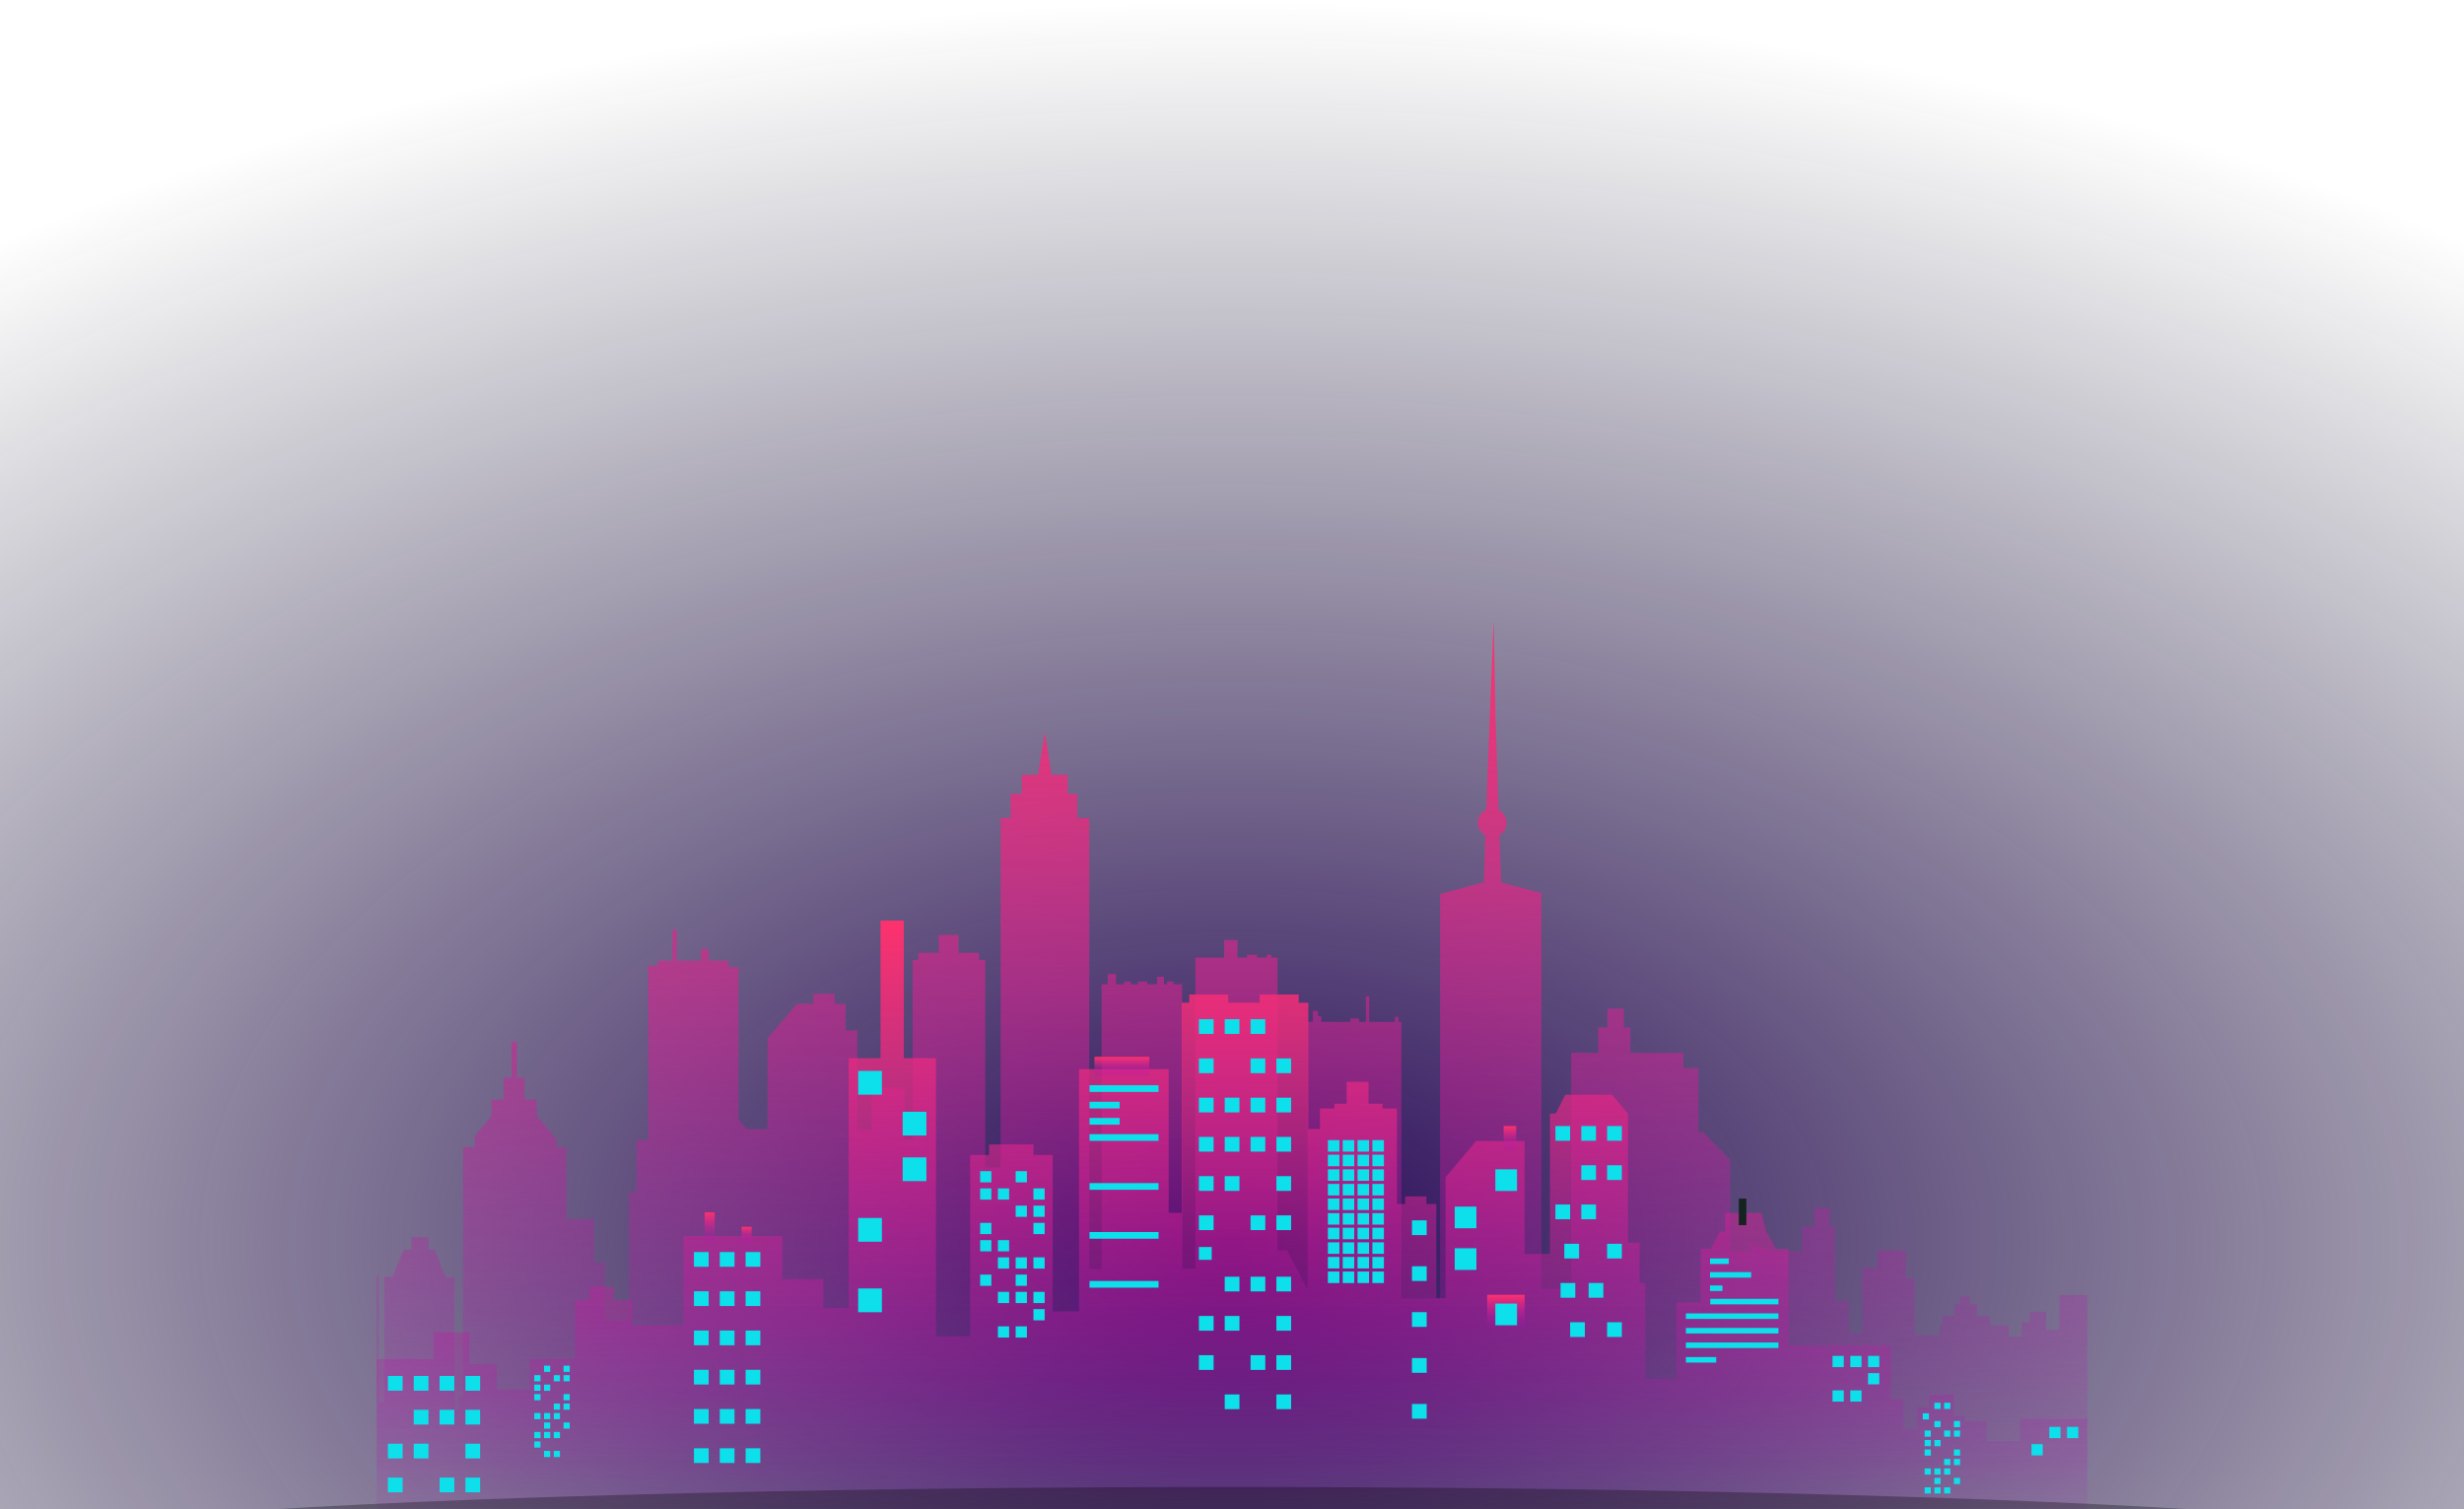 <?xml version="1.0" encoding="UTF-8"?>
<svg width="1440px" height="882px" viewBox="0 0 1440 882" version="1.1" xmlns="http://www.w3.org/2000/svg" xmlns:xlink="http://www.w3.org/1999/xlink">
    <!-- Generator: Sketch 50 (54983) - http://www.bohemiancoding.com/sketch -->
    <title>City</title>
    <desc>Created with Sketch.</desc>
    <defs>
        <radialGradient cx="50%" cy="17.214%" fx="50%" fy="17.214%" r="80.763%" gradientTransform="translate(0.5,0.172),scale(0.625,1),rotate(90),scale(1,1.686),translate(-0.5,-0.172)" id="radialGradient-1">
            <stop stop-color="#2A085C" offset="0%"></stop>
            <stop stop-color="#0F1024" stop-opacity="0" offset="100%"></stop>
        </radialGradient>
        <rect id="path-2" x="1.42108547e-13" y="2.27373675e-13" width="1440" height="900"></rect>
        <polygon id="path-4" points="0.012 0.124 1000 0.124 1000 822.2 0.012 822.2"></polygon>
        <linearGradient x1="50%" y1="0%" x2="50%" y2="100%" id="linearGradient-6">
            <stop stop-color="#FD326D" offset="0%"></stop>
            <stop stop-color="#A50EBF" stop-opacity="0" offset="100%"></stop>
        </linearGradient>
        <ellipse id="path-7" cx="720" cy="670" rx="720" ry="35"></ellipse>
        <filter x="-8.3%" y="-171.4%" width="116.7%" height="442.9%" filterUnits="objectBoundingBox" id="filter-8">
            <feMorphology radius="10" operator="dilate" in="SourceAlpha" result="shadowSpreadOuter1"></feMorphology>
            <feOffset dx="0" dy="0" in="shadowSpreadOuter1" result="shadowOffsetOuter1"></feOffset>
            <feGaussianBlur stdDeviation="30" in="shadowOffsetOuter1" result="shadowBlurOuter1"></feGaussianBlur>
            <feColorMatrix values="0 0 0 0 0.969   0 0 0 0 0.188   0 0 0 0 0.443  0 0 0 1 0" type="matrix" in="shadowBlurOuter1"></feColorMatrix>
        </filter>
    </defs>
    <g id="Web" stroke="none" stroke-width="1" fill="none" fill-rule="evenodd">
        <g id="[NS]Spain-2018-|-Web" transform="translate(0, -544)">
            <g id="Bg" transform="translate(0, 526)">
                <g id="City">
                    <mask id="mask-3" fill="white">
                        <use xlink:href="#path-2"></use>
                    </mask>
                    <use id="Bg" fill="url(#radialGradient-1)" transform="translate(720, 450) rotate(-180) translate(-720, -450) " xlink:href="#path-2"></use>
                    <g id="Shape" mask="url(#mask-3)">
                        <g transform="translate(0, 252)">
                            <g id="City" stroke-width="1" fill-rule="evenodd" transform="translate(220, 0)">
                                <mask id="mask-5" fill="white">
                                    <use xlink:href="#path-4"></use>
                                </mask>
                                <g id="Clip-315"></g>
                                <path d="M983.6,522.8 L983.6,543.2 L975.8,543.2 L975.8,532.6 L966.2,532.6 L966.2,538.8 L961.6,538.8 L961.6,547.2 L954,547.2 L954,540.6 L943,540.6 L943,535 L935.4,535 L935.416,528.164 L931,528.144 L931,523.8 L925.4,523.8 L925.4,528.138 L922.3,528.146 L922.366,535 L915.2,535 L915.2,540.6 L913.6,540.6 L913.6,546.308 L898.85,546.188 L898.908,513 L893.8,513 L893.8,496.8 L877,496.8 L877,507 L868.356,507 L868.284,545 L860.4,545 L860.4,526 L852.4,526 L852.4,482.8 L849.4,482.8 L849.4,471.8 L840.4,471.8 L840.4,482.8 L833.2,482.8 L833.2,497.2 L817.266,497.2 L811.372,495.51 L803,492.93 L803,497.2 L791.2,497.2 L791.2,444.002 L775.44,427.6 L772.6,427.6 L772.6,390.2 L763.808,390.2 L763.79,381.262 L732.8,381.288 L732.8,366.472 L729,366.456 L729,355.438 L719.422,355.494 L719.382,366.418 L714.048,366.398 L713.982,381.286 L698.2,381.284 L698.2,519.2 L680.8,519.2 L680.8,287.854 L657.34,281.794 L656.272,254.1 C658.796,252.648 660.514,249.958 660.514,246.838 C660.514,243.522 658.572,240.68 655.782,239.312 L653.962,184.326 L652.916,128.424 L650.694,184.318 L648.584,239.226 C645.704,240.56 643.696,243.458 643.696,246.838 C643.696,249.988 645.448,252.7 648.012,254.14 L647.224,281.574 L621.6,288.426 L621.6,524.8 L599,524.8 L599,363.2 L597.4,363.2 L597.4,360.2 L595.2,360.2 L595.2,363.2 L580.2,363.2 L580.2,348.166 L578.2,348.2 L578.2,363.2 L574.2,363.2 L574.2,361.2 L569.2,361.2 L569.2,363.2 L552.2,363.2 L552.2,359.8 L550.2,359.8 L550.2,356.8 L547.2,356.8 L547.2,363.2 L544.2,363.2 L544.2,519.674 L542.766,516.936 L532.25,496.726 L526.6,496.67 L526.6,325.6 L523,325.6 L523,324 L520.2,324 L520.2,325.6 L514.6,325.6 L514.6,324 L508.8,324 L508.8,325.6 L503.2,325.6 L503.2,315.35 L495.4,315.386 L495.4,325.6 L478.6,325.6 L478.6,507.272 L472.182,507.398 L471,507.42 L471,494.85 L470.822,341.2 L465.8,341.2 L465.8,339.6 L462,339.6 L462,341.2 L460.2,341.2 L460.2,336.8 L456.2,336.8 L456.2,341.2 L450.4,341.2 L450.4,339.6 L445,339.6 L445,341.2 L440.8,341.2 L440.8,339.6 L437,339.6 L437,341.2 L432.2,341.2 L432.2,335.2 L427.4,335.2 L427.4,341.2 L423.8,341.2 L423.8,507.6 L416.6,507.6 L416.6,244 L409.6,244 L409.6,230 L404,230 L404,218.8 L394.534,218.8 L390.6,194 L386.666,218.8 L377.2,218.8 L377.2,230 L370.6,230 L370.6,244 L364.8,244 L364.8,448.2 L355.8,448.2 L355.8,327 L352.2,327 L352.2,322.8 L340.2,322.8 L340.2,312.4 L328.6,312.4 L328.6,322.8 L316.6,322.8 L316.6,327 L313.4,327 L313.4,431.8 L308.6,431.8 L308.6,401.6 L289.4,401.6 L289.4,426.2 L281,426.2 L281,368.2 L274.2,368.2 L274.2,352.6 L267.8,352.6 L267.8,346.8 L255.4,346.8 L255.4,352.6 L245.8,352.6 L228.6,372.674 L228.6,425.8 L216.35,425.8 L211.6,420.39 L211.6,331.226 L205.8,331.132 L205.8,327.4 L194.2,327.4 L194.2,320.6 L189.6,320.6 L189.6,327.4 L175.512,327.4 L175.544,309.338 L172.982,309.276 L172.918,327.4 L164.4,327.4 L164.4,330.466 L158.8,330.37 L158.8,432.2 L152,432.2 L152,462.6 L147.6,462.6 L147.6,537.8 L133.6,537.8 L133.6,503.6 L127.2,503.6 L127.2,478.4 L111,478.4 L111,436.6 L105.4,436.6 L105.4,431.818 L93.6,418.104 L93.6,408.6 L86.533,408.6 L86.6,395.828 L82.15,395.84 L82.167,374.8 L78.933,374.8 L78.916,395.842 L74.4,395.8 L74.4,408.6 L67.2,408.6 L67.2,418.39 L57.4,429.818 L57.4,436.4 L50.6,436.4 L50.6,582.2 L48.2,582.2 L48.2,589.8 L45.6,589.8 L45.6,512.466 L40.502,512.404 L33.904,496.4 L30.4,496.4 L30.4,489.05 L20.525,489.004 L20.45,496.4 L15.933,496.4 L9.404,512.2 L4.6,512.2 L4.6,585.8 L1.4,585.8 L1.4,511.4 L0,511.4 L0,656.8 L1000,656.8 L1000,522.8 L983.6,522.8" id="Fill-317" fill="url(#linearGradient-6)" mask="url(#mask-5)"></path>
                                <polygon id="Fill-318" fill="url(#linearGradient-6)" mask="url(#mask-5)" points="960.6 608.2 941 608.2 941 596.6 928.2 596.6 928.2 593.4 921.8 593.4 921.8 581 907.6 581 907.6 588.6 900.4 588.6 900.4 601 892.4 601 892.4 583.6 885 583.6 885 552.4 825.2 552.4 825.2 495.8 818.086 495.8 812.23 485.8 809.4 474.8 788.2 474.8 788.2 485.8 784.93 485.8 779.936 495.8 773.8 495.8 773.8 527 759.8 527 759.8 571.8 741.6 571.8 741.6 515.8 738.2 515.8 738.2 492.2 731.4 492.2 731.4 416.8 722.034 405.8 694.734 405.8 689.208 416.8 685.8 416.8 685.8 498.8 671 498.8 671 432.8 642.7 432.8 624.8 454.026 624.8 524.6 619.4 524.6 619.4 469.6 613.6 469.6 613.6 465.2 601.2 465.2 601.2 469.6 596.4 469.6 596.4 413.8 588 413.8 588 411 579.8 411 579.8 398.2 567 398.2 567 411 559.8 411 559.8 413.8 551.4 413.8 551.4 425.8 544.6 425.8 544.6 352 539 352 539 347.2 516.2 347.2 516.2 352 497.8 352 497.8 347.2 475 347.2 475 352 470.6 352 470.6 474.8 463 474.8 463 390.8 410.6 390.8 410.6 532.4 395.2 532.4 395.2 441 384 441 384 434.8 358 434.8 358 441 347 441 347 547 327 547 327 384.4 308.2 384.4 308.2 304 294.6 304 294.6 384.4 276 384.4 276 530.4 261.2 530.4 261.2 513.6 237.2 513.6 237.2 488.4 179.4 488.4 179.4 540.6 149.4 540.6 149.4 525.8 138.8 525.8 138.8 518 124.6 518 124.6 525.8 116 525.8 116 560.2 89.6 560.2 89.6 578 70.4 578 70.4 563.2 54.2 563.2 54.2 544.6 33.4 544.6 33.4 560.2 0 560.2 0 666.559 1000 666.559 1000 595.2 960.6 595.2"></polygon>
                                <polygon id="Fill-319" fill="url(#linearGradient-6)" mask="url(#mask-5)" points="419.6 396.3 451.7 396.3 451.7 383.6 419.6 383.6"></polygon>
                                <polygon id="Fill-320" fill="url(#linearGradient-6)" mask="url(#mask-5)" points="191.8 493.334 197.667 493.334 197.667 474.534 191.8 474.534"></polygon>
                                <polygon id="Fill-321" fill="url(#linearGradient-6)" mask="url(#mask-5)" points="213.4 493.334 219.266 493.334 219.266 482.934 213.4 482.934"></polygon>
                                <polygon id="Fill-322" fill="url(#linearGradient-6)" mask="url(#mask-5)" points="658.734 439.6 666.066 439.6 666.066 424.054 658.734 424.054"></polygon>
                                <polygon id="Fill-323" fill="#152420" mask="url(#mask-5)" points="796.2 481.994 800.6 481.994 800.6 466.45 796.2 466.45"></polygon>
                                <polygon id="Fill-324" fill="url(#linearGradient-6)" mask="url(#mask-5)" points="649.134 543.2 671.022 543.2 671.022 522.666 649.134 522.666"></polygon>
                                <polygon id="Fill-326" fill="#0DE0EB" mask="url(#mask-5)" points="6.7 578.7 15.3 578.7 15.3 570.1 6.7 570.1"></polygon>
                                <polygon id="Fill-327" fill="#0DE0EB" mask="url(#mask-5)" points="97.95 567.7 101.55 567.7 101.55 564.1 97.95 564.1"></polygon>
                                <polygon id="Fill-328" fill="#0DE0EB" mask="url(#mask-5)" points="109.35 567.7 112.95 567.7 112.95 564.1 109.35 564.1"></polygon>
                                <polygon id="Fill-329" fill="#0DE0EB" mask="url(#mask-5)" points="92.25 573.234 95.85 573.234 95.85 569.634 92.25 569.634"></polygon>
                                <polygon id="Fill-330" fill="#0DE0EB" mask="url(#mask-5)" points="103.65 573.234 107.25 573.234 107.25 569.634 103.65 569.634"></polygon>
                                <polygon id="Fill-331" fill="#0DE0EB" mask="url(#mask-5)" points="109.35 573.234 112.95 573.234 112.95 569.634 109.35 569.634"></polygon>
                                <polygon id="Fill-332" fill="#0DE0EB" mask="url(#mask-5)" points="92.25 578.766 95.85 578.766 95.85 575.166 92.25 575.166"></polygon>
                                <polygon id="Fill-333" fill="#0DE0EB" mask="url(#mask-5)" points="97.95 578.766 101.55 578.766 101.55 575.166 97.95 575.166"></polygon>
                                <polygon id="Fill-334" fill="#0DE0EB" mask="url(#mask-5)" points="92.25 584.3 95.85 584.3 95.85 580.7 92.25 580.7"></polygon>
                                <polygon id="Fill-335" fill="#0DE0EB" mask="url(#mask-5)" points="109.35 584.3 112.95 584.3 112.95 580.7 109.35 580.7"></polygon>
                                <polygon id="Fill-336" fill="#0DE0EB" mask="url(#mask-5)" points="103.65 589.834 107.25 589.834 107.25 586.234 103.65 586.234"></polygon>
                                <polygon id="Fill-337" fill="#0DE0EB" mask="url(#mask-5)" points="109.35 589.834 112.95 589.834 112.95 586.234 109.35 586.234"></polygon>
                                <polygon id="Fill-338" fill="#0DE0EB" mask="url(#mask-5)" points="92.25 595.366 95.85 595.366 95.85 591.766 92.25 591.766"></polygon>
                                <polygon id="Fill-339" fill="#0DE0EB" mask="url(#mask-5)" points="97.95 595.366 101.55 595.366 101.55 591.766 97.95 591.766"></polygon>
                                <polygon id="Fill-340" fill="#0DE0EB" mask="url(#mask-5)" points="103.65 595.366 107.25 595.366 107.25 591.766 103.65 591.766"></polygon>
                                <polygon id="Fill-341" fill="#0DE0EB" mask="url(#mask-5)" points="97.95 600.9 101.55 600.9 101.55 597.3 97.95 597.3"></polygon>
                                <polygon id="Fill-342" fill="#0DE0EB" mask="url(#mask-5)" points="109.35 600.9 112.95 600.9 112.95 597.3 109.35 597.3"></polygon>
                                <polygon id="Fill-343" fill="#0DE0EB" mask="url(#mask-5)" points="92.25 606.434 95.85 606.434 95.85 602.834 92.25 602.834"></polygon>
                                <polygon id="Fill-344" fill="#0DE0EB" mask="url(#mask-5)" points="97.95 606.434 101.55 606.434 101.55 602.834 97.95 602.834"></polygon>
                                <polygon id="Fill-345" fill="#0DE0EB" mask="url(#mask-5)" points="103.65 606.434 107.25 606.434 107.25 602.834 103.65 602.834"></polygon>
                                <polygon id="Fill-346" fill="#0DE0EB" mask="url(#mask-5)" points="92.25 611.966 95.85 611.966 95.85 608.366 92.25 608.366"></polygon>
                                <polygon id="Fill-347" fill="#0DE0EB" mask="url(#mask-5)" points="97.95 617.5 101.55 617.5 101.55 613.9 97.95 613.9"></polygon>
                                <polygon id="Fill-348" fill="#0DE0EB" mask="url(#mask-5)" points="103.65 617.5 107.25 617.5 107.25 613.9 103.65 613.9"></polygon>
                                <polygon id="Fill-349" fill="#0DE0EB" mask="url(#mask-5)" points="910.5 600.066 914.1 600.066 914.1 596.466 910.5 596.466"></polygon>
                                <polygon id="Fill-350" fill="#0DE0EB" mask="url(#mask-5)" points="921.9 600.066 925.5 600.066 925.5 596.466 921.9 596.466"></polygon>
                                <polygon id="Fill-351" fill="#0DE0EB" mask="url(#mask-5)" points="904.8 605.6 908.4 605.6 908.4 602 904.8 602"></polygon>
                                <polygon id="Fill-352" fill="#0DE0EB" mask="url(#mask-5)" points="916.2 605.6 919.8 605.6 919.8 602 916.2 602"></polygon>
                                <polygon id="Fill-353" fill="#0DE0EB" mask="url(#mask-5)" points="921.9 605.6 925.5 605.6 925.5 602 921.9 602"></polygon>
                                <polygon id="Fill-354" fill="#0DE0EB" mask="url(#mask-5)" points="904.8 611.134 908.4 611.134 908.4 607.534 904.8 607.534"></polygon>
                                <polygon id="Fill-355" fill="#0DE0EB" mask="url(#mask-5)" points="910.5 611.134 914.1 611.134 914.1 607.534 910.5 607.534"></polygon>
                                <polygon id="Fill-356" fill="#0DE0EB" mask="url(#mask-5)" points="904.8 616.666 908.4 616.666 908.4 613.066 904.8 613.066"></polygon>
                                <polygon id="Fill-357" fill="#0DE0EB" mask="url(#mask-5)" points="921.9 616.666 925.5 616.666 925.5 613.066 921.9 613.066"></polygon>
                                <polygon id="Fill-358" fill="#0DE0EB" mask="url(#mask-5)" points="916.2 622.2 919.8 622.2 919.8 618.6 916.2 618.6"></polygon>
                                <polygon id="Fill-359" fill="#0DE0EB" mask="url(#mask-5)" points="921.9 622.2 925.5 622.2 925.5 618.6 921.9 618.6"></polygon>
                                <polygon id="Fill-360" fill="#0DE0EB" mask="url(#mask-5)" points="904.8 627.734 908.4 627.734 908.4 624.134 904.8 624.134"></polygon>
                                <polygon id="Fill-361" fill="#0DE0EB" mask="url(#mask-5)" points="910.5 627.734 914.1 627.734 914.1 624.134 910.5 624.134"></polygon>
                                <polygon id="Fill-362" fill="#0DE0EB" mask="url(#mask-5)" points="916.2 627.734 919.8 627.734 919.8 624.134 916.2 624.134"></polygon>
                                <polygon id="Fill-363" fill="#0DE0EB" mask="url(#mask-5)" points="910.5 633.266 914.1 633.266 914.1 629.666 910.5 629.666"></polygon>
                                <polygon id="Fill-364" fill="#0DE0EB" mask="url(#mask-5)" points="921.9 633.266 925.5 633.266 925.5 629.666 921.9 629.666"></polygon>
                                <polygon id="Fill-365" fill="#0DE0EB" mask="url(#mask-5)" points="904.8 638.8 908.4 638.8 908.4 635.2 904.8 635.2"></polygon>
                                <polygon id="Fill-366" fill="#0DE0EB" mask="url(#mask-5)" points="910.5 638.8 914.1 638.8 914.1 635.2 910.5 635.2"></polygon>
                                <polygon id="Fill-367" fill="#0DE0EB" mask="url(#mask-5)" points="916.2 638.8 919.8 638.8 919.8 635.2 916.2 635.2"></polygon>
                                <polygon id="Fill-368" fill="#0DE0EB" mask="url(#mask-5)" points="903.7 595.534 907.3 595.534 907.3 591.934 903.7 591.934"></polygon>
                                <polygon id="Fill-369" fill="#0DE0EB" mask="url(#mask-5)" points="910.5 589.366 914.1 589.366 914.1 585.766 910.5 585.766"></polygon>
                                <polygon id="Fill-370" fill="#0DE0EB" mask="url(#mask-5)" points="916.2 589.366 919.8 589.366 919.8 585.766 916.2 585.766"></polygon>
                                <polygon id="Fill-371" fill="#0DE0EB" mask="url(#mask-5)" points="373.574 456.974 380.132 456.974 380.132 450.418 373.574 450.418"></polygon>
                                <polygon id="Fill-372" fill="#0DE0EB" mask="url(#mask-5)" points="352.812 456.974 359.368 456.974 359.368 450.418 352.812 450.418"></polygon>
                                <polygon id="Fill-373" fill="#0DE0EB" mask="url(#mask-5)" points="383.956 467.052 390.512 467.052 390.512 460.496 383.956 460.496"></polygon>
                                <polygon id="Fill-374" fill="#0DE0EB" mask="url(#mask-5)" points="363.194 467.052 369.75 467.052 369.75 460.496 363.194 460.496"></polygon>
                                <polygon id="Fill-375" fill="#0DE0EB" mask="url(#mask-5)" points="352.812 467.052 359.368 467.052 359.368 460.496 352.812 460.496"></polygon>
                                <polygon id="Fill-376" fill="#0DE0EB" mask="url(#mask-5)" points="383.956 477.13 390.512 477.13 390.512 470.572 383.956 470.572"></polygon>
                                <polygon id="Fill-377" fill="#0DE0EB" mask="url(#mask-5)" points="373.574 477.13 380.132 477.13 380.132 470.572 373.574 470.572"></polygon>
                                <polygon id="Fill-378" fill="#0DE0EB" mask="url(#mask-5)" points="383.956 487.206 390.512 487.206 390.512 480.65 383.956 480.65"></polygon>
                                <polygon id="Fill-379" fill="#0DE0EB" mask="url(#mask-5)" points="352.812 487.206 359.368 487.206 359.368 480.65 352.812 480.65"></polygon>
                                <polygon id="Fill-380" fill="#0DE0EB" mask="url(#mask-5)" points="363.194 497.284 369.75 497.284 369.75 490.728 363.194 490.728"></polygon>
                                <polygon id="Fill-381" fill="#0DE0EB" mask="url(#mask-5)" points="352.812 497.284 359.368 497.284 359.368 490.728 352.812 490.728"></polygon>
                                <polygon id="Fill-382" fill="#0DE0EB" mask="url(#mask-5)" points="383.956 507.362 390.512 507.362 390.512 500.806 383.956 500.806"></polygon>
                                <polygon id="Fill-383" fill="#0DE0EB" mask="url(#mask-5)" points="373.574 507.362 380.132 507.362 380.132 500.806 373.574 500.806"></polygon>
                                <polygon id="Fill-384" fill="#0DE0EB" mask="url(#mask-5)" points="363.194 507.362 369.75 507.362 369.75 500.806 363.194 500.806"></polygon>
                                <polygon id="Fill-385" fill="#0DE0EB" mask="url(#mask-5)" points="373.574 517.44 380.132 517.44 380.132 510.884 373.574 510.884"></polygon>
                                <polygon id="Fill-386" fill="#0DE0EB" mask="url(#mask-5)" points="352.812 517.44 359.368 517.44 359.368 510.884 352.812 510.884"></polygon>
                                <polygon id="Fill-387" fill="#0DE0EB" mask="url(#mask-5)" points="383.956 527.518 390.512 527.518 390.512 520.96 383.956 520.96"></polygon>
                                <polygon id="Fill-388" fill="#0DE0EB" mask="url(#mask-5)" points="373.574 527.518 380.132 527.518 380.132 520.96 373.574 520.96"></polygon>
                                <polygon id="Fill-389" fill="#0DE0EB" mask="url(#mask-5)" points="363.194 527.518 369.75 527.518 369.75 520.96 363.194 520.96"></polygon>
                                <polygon id="Fill-390" fill="#0DE0EB" mask="url(#mask-5)" points="383.956 537.594 390.512 537.594 390.512 531.038 383.956 531.038"></polygon>
                                <polygon id="Fill-391" fill="#0DE0EB" mask="url(#mask-5)" points="373.574 547.672 380.132 547.672 380.132 541.116 373.574 541.116"></polygon>
                                <polygon id="Fill-392" fill="#0DE0EB" mask="url(#mask-5)" points="363.194 547.672 369.75 547.672 369.75 541.116 363.194 541.116"></polygon>
                                <polygon id="Fill-393" fill="#0DE0EB" mask="url(#mask-5)" points="871.722 564.936 878.278 564.936 878.278 558.38 871.722 558.38"></polygon>
                                <polygon id="Fill-394" fill="#0DE0EB" mask="url(#mask-5)" points="861.34 564.936 867.898 564.936 867.898 558.38 861.34 558.38"></polygon>
                                <polygon id="Fill-395" fill="#0DE0EB" mask="url(#mask-5)" points="850.96 564.936 857.516 564.936 857.516 558.38 850.96 558.38"></polygon>
                                <polygon id="Fill-396" fill="#0DE0EB" mask="url(#mask-5)" points="871.722 575.014 878.278 575.014 878.278 568.458 871.722 568.458"></polygon>
                                <polygon id="Fill-397" fill="#0DE0EB" mask="url(#mask-5)" points="977.64 606.436 984.198 606.436 984.198 599.88 977.64 599.88"></polygon>
                                <polygon id="Fill-398" fill="#0DE0EB" mask="url(#mask-5)" points="988.022 606.436 994.578 606.436 994.578 599.88 988.022 599.88"></polygon>
                                <polygon id="Fill-399" fill="#0DE0EB" mask="url(#mask-5)" points="967.26 616.514 973.816 616.514 973.816 609.958 967.26 609.958"></polygon>
                                <polygon id="Fill-400" fill="#0DE0EB" mask="url(#mask-5)" points="861.34 585.092 867.898 585.092 867.898 578.536 861.34 578.536"></polygon>
                                <polygon id="Fill-401" fill="#0DE0EB" mask="url(#mask-5)" points="850.96 585.092 857.516 585.092 857.516 578.536 850.96 578.536"></polygon>
                                <polygon id="Fill-402" fill="#0DE0EB" mask="url(#mask-5)" points="21.8 578.7 30.4 578.7 30.4 570.1 21.8 570.1"></polygon>
                                <polygon id="Fill-403" fill="#0DE0EB" mask="url(#mask-5)" points="36.9 578.7 45.5 578.7 45.5 570.1 36.9 570.1"></polygon>
                                <polygon id="Fill-404" fill="#0DE0EB" mask="url(#mask-5)" points="52 578.7 60.6 578.7 60.6 570.1 52 570.1"></polygon>
                                <polygon id="Fill-405" fill="#0DE0EB" mask="url(#mask-5)" points="185.551 506.3 194.151 506.3 194.151 497.7 185.551 497.7"></polygon>
                                <polygon id="Fill-406" fill="#0DE0EB" mask="url(#mask-5)" points="200.652 506.3 209.252 506.3 209.252 497.7 200.652 497.7"></polygon>
                                <polygon id="Fill-407" fill="#0DE0EB" mask="url(#mask-5)" points="215.752 506.3 224.352 506.3 224.352 497.7 215.752 497.7"></polygon>
                                <polygon id="Fill-408" fill="#0DE0EB" mask="url(#mask-5)" points="185.551 529.234 194.151 529.234 194.151 520.634 185.551 520.634"></polygon>
                                <polygon id="Fill-409" fill="#0DE0EB" mask="url(#mask-5)" points="200.652 529.234 209.252 529.234 209.252 520.634 200.652 520.634"></polygon>
                                <polygon id="Fill-410" fill="#0DE0EB" mask="url(#mask-5)" points="215.752 529.234 224.352 529.234 224.352 520.634 215.752 520.634"></polygon>
                                <polygon id="Fill-411" fill="#0DE0EB" mask="url(#mask-5)" points="185.551 552.166 194.151 552.166 194.151 543.566 185.551 543.566"></polygon>
                                <polygon id="Fill-412" fill="#0DE0EB" mask="url(#mask-5)" points="200.652 552.166 209.252 552.166 209.252 543.566 200.652 543.566"></polygon>
                                <polygon id="Fill-413" fill="#0DE0EB" mask="url(#mask-5)" points="215.752 552.166 224.352 552.166 224.352 543.566 215.752 543.566"></polygon>
                                <polygon id="Fill-414" fill="#0DE0EB" mask="url(#mask-5)" points="185.551 575.1 194.151 575.1 194.151 566.5 185.551 566.5"></polygon>
                                <polygon id="Fill-415" fill="#0DE0EB" mask="url(#mask-5)" points="200.652 575.1 209.252 575.1 209.252 566.5 200.652 566.5"></polygon>
                                <polygon id="Fill-416" fill="#0DE0EB" mask="url(#mask-5)" points="215.752 575.1 224.352 575.1 224.352 566.5 215.752 566.5"></polygon>
                                <polygon id="Fill-417" fill="#0DE0EB" mask="url(#mask-5)" points="185.551 598.034 194.151 598.034 194.151 589.434 185.551 589.434"></polygon>
                                <polygon id="Fill-418" fill="#0DE0EB" mask="url(#mask-5)" points="200.652 598.034 209.252 598.034 209.252 589.434 200.652 589.434"></polygon>
                                <polygon id="Fill-419" fill="#0DE0EB" mask="url(#mask-5)" points="215.752 598.034 224.352 598.034 224.352 589.434 215.752 589.434"></polygon>
                                <polygon id="Fill-420" fill="#0DE0EB" mask="url(#mask-5)" points="185.551 620.966 194.151 620.966 194.151 612.366 185.551 612.366"></polygon>
                                <polygon id="Fill-421" fill="#0DE0EB" mask="url(#mask-5)" points="200.652 620.966 209.252 620.966 209.252 612.366 200.652 612.366"></polygon>
                                <polygon id="Fill-422" fill="#0DE0EB" mask="url(#mask-5)" points="215.752 620.966 224.352 620.966 224.352 612.366 215.752 612.366"></polygon>
                                <polygon id="Fill-423" fill="#0DE0EB" mask="url(#mask-5)" points="689.022 432.654 697.622 432.654 697.622 424.054 689.022 424.054"></polygon>
                                <polygon id="Fill-424" fill="#0DE0EB" mask="url(#mask-5)" points="704.122 432.654 712.722 432.654 712.722 424.054 704.122 424.054"></polygon>
                                <polygon id="Fill-425" fill="#0DE0EB" mask="url(#mask-5)" points="719.222 432.654 727.822 432.654 727.822 424.054 719.222 424.054"></polygon>
                                <polygon id="Fill-426" fill="#0DE0EB" mask="url(#mask-5)" points="704.122 455.588 712.722 455.588 712.722 446.988 704.122 446.988"></polygon>
                                <polygon id="Fill-427" fill="#0DE0EB" mask="url(#mask-5)" points="719.222 455.588 727.822 455.588 727.822 446.988 719.222 446.988"></polygon>
                                <polygon id="Fill-428" fill="#0DE0EB" mask="url(#mask-5)" points="689.022 478.522 697.622 478.522 697.622 469.922 689.022 469.922"></polygon>
                                <polygon id="Fill-429" fill="#0DE0EB" mask="url(#mask-5)" points="704.122 478.522 712.722 478.522 712.722 469.922 704.122 469.922"></polygon>
                                <polygon id="Fill-430" fill="#0DE0EB" mask="url(#mask-5)" points="694.222 501.454 702.822 501.454 702.822 492.854 694.222 492.854"></polygon>
                                <polygon id="Fill-431" fill="#0DE0EB" mask="url(#mask-5)" points="719.222 501.454 727.822 501.454 727.822 492.854 719.222 492.854"></polygon>
                                <polygon id="Fill-432" fill="#0DE0EB" mask="url(#mask-5)" points="692.022 524.388 700.622 524.388 700.622 515.788 692.022 515.788"></polygon>
                                <polygon id="Fill-433" fill="#0DE0EB" mask="url(#mask-5)" points="708.422 524.388 717.022 524.388 717.022 515.788 708.422 515.788"></polygon>
                                <polygon id="Fill-434" fill="#0DE0EB" mask="url(#mask-5)" points="605.172 487.776 613.772 487.776 613.772 479.176 605.172 479.176"></polygon>
                                <polygon id="Fill-435" fill="#0DE0EB" mask="url(#mask-5)" points="605.172 514.6 613.772 514.6 613.772 506 605.172 506"></polygon>
                                <polygon id="Fill-436" fill="#0DE0EB" mask="url(#mask-5)" points="605.172 541.424 613.772 541.424 613.772 532.824 605.172 532.824"></polygon>
                                <polygon id="Fill-437" fill="#0DE0EB" mask="url(#mask-5)" points="605.172 568.246 613.772 568.246 613.772 559.646 605.172 559.646"></polygon>
                                <polygon id="Fill-438" fill="#0DE0EB" mask="url(#mask-5)" points="605.172 595.07 613.772 595.07 613.772 586.47 605.172 586.47"></polygon>
                                <polygon id="Fill-439" fill="#0DE0EB" mask="url(#mask-5)" points="697.622 547.322 706.222 547.322 706.222 538.722 697.622 538.722"></polygon>
                                <polygon id="Fill-440" fill="#0DE0EB" mask="url(#mask-5)" points="719.222 547.322 727.822 547.322 727.822 538.722 719.222 538.722"></polygon>
                                <polygon id="Fill-441" fill="#0DE0EB" mask="url(#mask-5)" points="480.65 370.21 489.25 370.21 489.25 361.61 480.65 361.61"></polygon>
                                <polygon id="Fill-442" fill="#0DE0EB" mask="url(#mask-5)" points="495.75 370.21 504.35 370.21 504.35 361.61 495.75 361.61"></polygon>
                                <polygon id="Fill-443" fill="#0DE0EB" mask="url(#mask-5)" points="510.85 370.21 519.45 370.21 519.45 361.61 510.85 361.61"></polygon>
                                <polygon id="Fill-444" fill="#0DE0EB" mask="url(#mask-5)" points="480.65 393.144 489.25 393.144 489.25 384.544 480.65 384.544"></polygon>
                                <polygon id="Fill-445" fill="#0DE0EB" mask="url(#mask-5)" points="510.85 393.144 519.45 393.144 519.45 384.544 510.85 384.544"></polygon>
                                <polygon id="Fill-446" fill="#0DE0EB" mask="url(#mask-5)" points="480.65 416.076 489.25 416.076 489.25 407.476 480.65 407.476"></polygon>
                                <polygon id="Fill-447" fill="#0DE0EB" mask="url(#mask-5)" points="495.75 416.076 504.35 416.076 504.35 407.476 495.75 407.476"></polygon>
                                <polygon id="Fill-448" fill="#0DE0EB" mask="url(#mask-5)" points="510.85 416.076 519.45 416.076 519.45 407.476 510.85 407.476"></polygon>
                                <polygon id="Fill-449" fill="#0DE0EB" mask="url(#mask-5)" points="480.65 439.01 489.25 439.01 489.25 430.41 480.65 430.41"></polygon>
                                <polygon id="Fill-450" fill="#0DE0EB" mask="url(#mask-5)" points="495.75 439.01 504.35 439.01 504.35 430.41 495.75 430.41"></polygon>
                                <polygon id="Fill-451" fill="#0DE0EB" mask="url(#mask-5)" points="510.85 439.01 519.45 439.01 519.45 430.41 510.85 430.41"></polygon>
                                <polygon id="Fill-452" fill="#0DE0EB" mask="url(#mask-5)" points="480.65 461.944 489.25 461.944 489.25 453.344 480.65 453.344"></polygon>
                                <polygon id="Fill-453" fill="#0DE0EB" mask="url(#mask-5)" points="495.75 461.944 504.35 461.944 504.35 453.344 495.75 453.344"></polygon>
                                <polygon id="Fill-454" fill="#0DE0EB" mask="url(#mask-5)" points="480.65 484.876 489.25 484.876 489.25 476.276 480.65 476.276"></polygon>
                                <polygon id="Fill-455" fill="#0DE0EB" mask="url(#mask-5)" points="510.85 484.876 519.45 484.876 519.45 476.276 510.85 476.276"></polygon>
                                <polygon id="Fill-456" fill="#0DE0EB" mask="url(#mask-5)" points="525.95 393.144 534.55 393.144 534.55 384.544 525.95 384.544"></polygon>
                                <polygon id="Fill-457" fill="#0DE0EB" mask="url(#mask-5)" points="525.95 416.076 534.55 416.076 534.55 407.476 525.95 407.476"></polygon>
                                <polygon id="Fill-458" fill="#0DE0EB" mask="url(#mask-5)" points="525.95 439.01 534.55 439.01 534.55 430.41 525.95 430.41"></polygon>
                                <polygon id="Fill-459" fill="#0DE0EB" mask="url(#mask-5)" points="525.95 461.944 534.55 461.944 534.55 453.344 525.95 453.344"></polygon>
                                <polygon id="Fill-460" fill="#0DE0EB" mask="url(#mask-5)" points="525.95 484.876 534.55 484.876 534.55 476.276 525.95 476.276"></polygon>
                                <polygon id="Fill-461" fill="#0DE0EB" mask="url(#mask-5)" points="281.534 405.71 295.4 405.71 295.4 391.844 281.534 391.844"></polygon>
                                <polygon id="Fill-462" fill="#0DE0EB" mask="url(#mask-5)" points="307.534 429.576 321.4 429.576 321.4 415.71 307.534 415.71"></polygon>
                                <polygon id="Fill-463" fill="#0DE0EB" mask="url(#mask-5)" points="556.042 439.01 562.776 439.01 562.776 432.276 556.042 432.276"></polygon>
                                <polygon id="Fill-464" fill="#0DE0EB" mask="url(#mask-5)" points="564.71 439.01 571.442 439.01 571.442 432.276 564.71 432.276"></polygon>
                                <polygon id="Fill-465" fill="#0DE0EB" mask="url(#mask-5)" points="573.376 439.01 580.11 439.01 580.11 432.276 573.376 432.276"></polygon>
                                <polygon id="Fill-466" fill="#0DE0EB" mask="url(#mask-5)" points="582.042 439.01 588.776 439.01 588.776 432.276 582.042 432.276"></polygon>
                                <polygon id="Fill-467" fill="#0DE0EB" mask="url(#mask-5)" points="556.042 447.544 562.776 447.544 562.776 440.81 556.042 440.81"></polygon>
                                <polygon id="Fill-468" fill="#0DE0EB" mask="url(#mask-5)" points="564.71 447.544 571.442 447.544 571.442 440.81 564.71 440.81"></polygon>
                                <polygon id="Fill-469" fill="#0DE0EB" mask="url(#mask-5)" points="573.376 447.544 580.11 447.544 580.11 440.81 573.376 440.81"></polygon>
                                <polygon id="Fill-470" fill="#0DE0EB" mask="url(#mask-5)" points="582.042 447.544 588.776 447.544 588.776 440.81 582.042 440.81"></polygon>
                                <polygon id="Fill-471" fill="#0DE0EB" mask="url(#mask-5)" points="556.042 456.076 562.776 456.076 562.776 449.344 556.042 449.344"></polygon>
                                <polygon id="Fill-472" fill="#0DE0EB" mask="url(#mask-5)" points="564.71 456.076 571.442 456.076 571.442 449.344 564.71 449.344"></polygon>
                                <polygon id="Fill-473" fill="#0DE0EB" mask="url(#mask-5)" points="573.376 456.076 580.11 456.076 580.11 449.344 573.376 449.344"></polygon>
                                <polygon id="Fill-474" fill="#0DE0EB" mask="url(#mask-5)" points="582.042 456.076 588.776 456.076 588.776 449.344 582.042 449.344"></polygon>
                                <polygon id="Fill-475" fill="#0DE0EB" mask="url(#mask-5)" points="556.042 464.61 562.776 464.61 562.776 457.876 556.042 457.876"></polygon>
                                <polygon id="Fill-476" fill="#0DE0EB" mask="url(#mask-5)" points="564.71 464.61 571.442 464.61 571.442 457.876 564.71 457.876"></polygon>
                                <polygon id="Fill-477" fill="#0DE0EB" mask="url(#mask-5)" points="573.376 464.61 580.11 464.61 580.11 457.876 573.376 457.876"></polygon>
                                <polygon id="Fill-478" fill="#0DE0EB" mask="url(#mask-5)" points="582.042 464.61 588.776 464.61 588.776 457.876 582.042 457.876"></polygon>
                                <polygon id="Fill-479" fill="#0DE0EB" mask="url(#mask-5)" points="556.042 473.144 562.776 473.144 562.776 466.41 556.042 466.41"></polygon>
                                <polygon id="Fill-480" fill="#0DE0EB" mask="url(#mask-5)" points="564.71 473.144 571.442 473.144 571.442 466.41 564.71 466.41"></polygon>
                                <polygon id="Fill-481" fill="#0DE0EB" mask="url(#mask-5)" points="573.376 473.144 580.11 473.144 580.11 466.41 573.376 466.41"></polygon>
                                <polygon id="Fill-482" fill="#0DE0EB" mask="url(#mask-5)" points="582.042 473.144 588.776 473.144 588.776 466.41 582.042 466.41"></polygon>
                                <polygon id="Fill-483" fill="#0DE0EB" mask="url(#mask-5)" points="556.042 481.676 562.776 481.676 562.776 474.944 556.042 474.944"></polygon>
                                <polygon id="Fill-484" fill="#0DE0EB" mask="url(#mask-5)" points="564.71 481.676 571.442 481.676 571.442 474.944 564.71 474.944"></polygon>
                                <polygon id="Fill-485" fill="#0DE0EB" mask="url(#mask-5)" points="573.376 481.676 580.11 481.676 580.11 474.944 573.376 474.944"></polygon>
                                <polygon id="Fill-486" fill="#0DE0EB" mask="url(#mask-5)" points="582.042 481.676 588.776 481.676 588.776 474.944 582.042 474.944"></polygon>
                                <polygon id="Fill-487" fill="#0DE0EB" mask="url(#mask-5)" points="556.042 490.21 562.776 490.21 562.776 483.476 556.042 483.476"></polygon>
                                <polygon id="Fill-488" fill="#0DE0EB" mask="url(#mask-5)" points="564.71 490.21 571.442 490.21 571.442 483.476 564.71 483.476"></polygon>
                                <polygon id="Fill-489" fill="#0DE0EB" mask="url(#mask-5)" points="573.376 490.21 580.11 490.21 580.11 483.476 573.376 483.476"></polygon>
                                <polygon id="Fill-490" fill="#0DE0EB" mask="url(#mask-5)" points="582.042 490.21 588.776 490.21 588.776 483.476 582.042 483.476"></polygon>
                                <polygon id="Fill-491" fill="#0DE0EB" mask="url(#mask-5)" points="556.042 498.744 562.776 498.744 562.776 492.01 556.042 492.01"></polygon>
                                <polygon id="Fill-492" fill="#0DE0EB" mask="url(#mask-5)" points="564.71 498.744 571.442 498.744 571.442 492.01 564.71 492.01"></polygon>
                                <polygon id="Fill-493" fill="#0DE0EB" mask="url(#mask-5)" points="573.376 498.744 580.11 498.744 580.11 492.01 573.376 492.01"></polygon>
                                <polygon id="Fill-494" fill="#0DE0EB" mask="url(#mask-5)" points="582.042 498.744 588.776 498.744 588.776 492.01 582.042 492.01"></polygon>
                                <polygon id="Fill-495" fill="#0DE0EB" mask="url(#mask-5)" points="556.042 507.276 562.776 507.276 562.776 500.544 556.042 500.544"></polygon>
                                <polygon id="Fill-496" fill="#0DE0EB" mask="url(#mask-5)" points="564.71 507.276 571.442 507.276 571.442 500.544 564.71 500.544"></polygon>
                                <polygon id="Fill-497" fill="#0DE0EB" mask="url(#mask-5)" points="573.376 507.276 580.11 507.276 580.11 500.544 573.376 500.544"></polygon>
                                <polygon id="Fill-498" fill="#0DE0EB" mask="url(#mask-5)" points="582.042 507.276 588.776 507.276 588.776 500.544 582.042 500.544"></polygon>
                                <polygon id="Fill-499" fill="#0DE0EB" mask="url(#mask-5)" points="556.042 515.81 562.776 515.81 562.776 509.076 556.042 509.076"></polygon>
                                <polygon id="Fill-500" fill="#0DE0EB" mask="url(#mask-5)" points="564.71 515.81 571.442 515.81 571.442 509.076 564.71 509.076"></polygon>
                                <polygon id="Fill-501" fill="#0DE0EB" mask="url(#mask-5)" points="573.376 515.81 580.11 515.81 580.11 509.076 573.376 509.076"></polygon>
                                <polygon id="Fill-502" fill="#0DE0EB" mask="url(#mask-5)" points="582.042 515.81 588.776 515.81 588.776 509.076 582.042 509.076"></polygon>
                                <polygon id="Fill-503" fill="#0DE0EB" mask="url(#mask-5)" points="416.728 404.11 457.066 404.11 457.066 400.2 416.728 400.2"></polygon>
                                <polygon id="Fill-504" fill="#0DE0EB" mask="url(#mask-5)" points="416.728 432.71 457.066 432.71 457.066 428.8 416.728 428.8"></polygon>
                                <polygon id="Fill-505" fill="#0DE0EB" mask="url(#mask-5)" points="416.728 461.31 457.066 461.31 457.066 457.4 416.728 457.4"></polygon>
                                <polygon id="Fill-506" fill="#0DE0EB" mask="url(#mask-5)" points="416.728 489.91 457.066 489.91 457.066 486 416.728 486"></polygon>
                                <polygon id="Fill-507" fill="#0DE0EB" mask="url(#mask-5)" points="416.728 518.51 457.066 518.51 457.066 514.6 416.728 514.6"></polygon>
                                <polygon id="Fill-508" fill="#0DE0EB" mask="url(#mask-5)" points="416.728 413.776 434.334 413.776 434.334 409.866 416.728 409.866"></polygon>
                                <polygon id="Fill-509" fill="#0DE0EB" mask="url(#mask-5)" points="416.728 423.244 434.334 423.244 434.334 419.334 416.728 419.334"></polygon>
                                <polygon id="Fill-510" fill="#0DE0EB" mask="url(#mask-5)" points="779.35 504.678 790.334 504.678 790.334 501.454 779.35 501.454"></polygon>
                                <polygon id="Fill-511" fill="#0DE0EB" mask="url(#mask-5)" points="779.508 528.254 819.35 528.254 819.35 525.03 779.508 525.03"></polygon>
                                <polygon id="Fill-512" fill="#0DE0EB" mask="url(#mask-5)" points="765.266 536.762 819.35 536.762 819.35 533.54 765.266 533.54"></polygon>
                                <polygon id="Fill-513" fill="#0DE0EB" mask="url(#mask-5)" points="765.266 545.272 819.35 545.272 819.35 542.048 765.266 542.048"></polygon>
                                <polygon id="Fill-514" fill="#0DE0EB" mask="url(#mask-5)" points="765.266 553.78 819.35 553.78 819.35 550.556 765.266 550.556"></polygon>
                                <polygon id="Fill-515" fill="#0DE0EB" mask="url(#mask-5)" points="765.266 562.288 782.978 562.288 782.978 559.066 765.266 559.066"></polygon>
                                <polygon id="Fill-516" fill="#0DE0EB" mask="url(#mask-5)" points="779.35 512.646 803.4 512.646 803.4 509.424 779.35 509.424"></polygon>
                                <polygon id="Fill-517" fill="#0DE0EB" mask="url(#mask-5)" points="779.35 520.45 786.606 520.45 786.606 517.226 779.35 517.226"></polygon>
                                <polygon id="Fill-518" fill="#0DE0EB" mask="url(#mask-5)" points="307.534 456.244 321.4 456.244 321.4 442.376 307.534 442.376"></polygon>
                                <polygon id="Fill-519" fill="#0DE0EB" mask="url(#mask-5)" points="281.534 491.644 295.4 491.644 295.4 477.776 281.534 477.776"></polygon>
                                <polygon id="Fill-520" fill="#0DE0EB" mask="url(#mask-5)" points="281.534 532.844 295.4 532.844 295.4 518.976 281.534 518.976"></polygon>
                                <polygon id="Fill-521" fill="#0DE0EB" mask="url(#mask-5)" points="653.906 462.004 666.568 462.004 666.568 449.344 653.906 449.344"></polygon>
                                <polygon id="Fill-522" fill="#0DE0EB" mask="url(#mask-5)" points="630.168 483.796 642.828 483.796 642.828 471.134 630.168 471.134"></polygon>
                                <polygon id="Fill-523" fill="#0DE0EB" mask="url(#mask-5)" points="630.168 508.144 642.828 508.144 642.828 495.482 630.168 495.482"></polygon>
                                <polygon id="Fill-524" fill="#0DE0EB" mask="url(#mask-5)" points="653.906 540.466 666.568 540.466 666.568 527.804 653.906 527.804"></polygon>
                                <polygon id="Fill-525" fill="#0DE0EB" mask="url(#mask-5)" points="480.65 502.236 488.138 502.236 488.138 494.75 480.65 494.75"></polygon>
                                <polygon id="Fill-526" fill="#0DE0EB" mask="url(#mask-5)" points="525.95 520.71 534.55 520.71 534.55 512.11 525.95 512.11"></polygon>
                                <polygon id="Fill-527" fill="#0DE0EB" mask="url(#mask-5)" points="510.85 520.71 519.45 520.71 519.45 512.11 510.85 512.11"></polygon>
                                <polygon id="Fill-528" fill="#0DE0EB" mask="url(#mask-5)" points="495.75 520.71 504.35 520.71 504.35 512.11 495.75 512.11"></polygon>
                                <polygon id="Fill-529" fill="#0DE0EB" mask="url(#mask-5)" points="525.95 543.644 534.55 543.644 534.55 535.044 525.95 535.044"></polygon>
                                <polygon id="Fill-530" fill="#0DE0EB" mask="url(#mask-5)" points="495.75 543.644 504.35 543.644 504.35 535.044 495.75 535.044"></polygon>
                                <polygon id="Fill-531" fill="#0DE0EB" mask="url(#mask-5)" points="525.95 566.576 534.55 566.576 534.55 557.976 525.95 557.976"></polygon>
                                <polygon id="Fill-532" fill="#0DE0EB" mask="url(#mask-5)" points="510.85 566.576 519.45 566.576 519.45 557.976 510.85 557.976"></polygon>
                                <polygon id="Fill-533" fill="#0DE0EB" mask="url(#mask-5)" points="525.95 589.51 534.55 589.51 534.55 580.91 525.95 580.91"></polygon>
                                <polygon id="Fill-534" fill="#0DE0EB" mask="url(#mask-5)" points="495.75 589.51 504.35 589.51 504.35 580.91 495.75 580.91"></polygon>
                                <polygon id="Fill-535" fill="#0DE0EB" mask="url(#mask-5)" points="480.65 543.644 489.25 543.644 489.25 535.044 480.65 535.044"></polygon>
                                <polygon id="Fill-536" fill="#0DE0EB" mask="url(#mask-5)" points="480.65 566.576 489.25 566.576 489.25 557.976 480.65 557.976"></polygon>
                                <polygon id="Fill-537" fill="#0DE0EB" mask="url(#mask-5)" points="21.8 598.5 30.4 598.5 30.4 589.9 21.8 589.9"></polygon>
                                <polygon id="Fill-538" fill="#0DE0EB" mask="url(#mask-5)" points="36.9 598.5 45.5 598.5 45.5 589.9 36.9 589.9"></polygon>
                                <polygon id="Fill-539" fill="#0DE0EB" mask="url(#mask-5)" points="52 598.5 60.6 598.5 60.6 589.9 52 589.9"></polygon>
                                <polygon id="Fill-540" fill="#0DE0EB" mask="url(#mask-5)" points="6.7 618.3 15.3 618.3 15.3 609.7 6.7 609.7"></polygon>
                                <polygon id="Fill-541" fill="#0DE0EB" mask="url(#mask-5)" points="21.8 618.3 30.4 618.3 30.4 609.7 21.8 609.7"></polygon>
                                <polygon id="Fill-542" fill="#0DE0EB" mask="url(#mask-5)" points="52 618.3 60.6 618.3 60.6 609.7 52 609.7"></polygon>
                                <polygon id="Fill-543" fill="#0DE0EB" mask="url(#mask-5)" points="6.7 638.1 15.3 638.1 15.3 629.5 6.7 629.5"></polygon>
                                <polygon id="Fill-544" fill="#0DE0EB" mask="url(#mask-5)" points="36.9 638.1 45.5 638.1 45.5 629.5 36.9 629.5"></polygon>
                                <polygon id="Fill-545" fill="#0DE0EB" mask="url(#mask-5)" points="52 638.1 60.6 638.1 60.6 629.5 52 629.5"></polygon>
                            </g>
                            <g id="Shine" opacity="0.296" fill-opacity="1">
                                <use fill="black" filter="url(#filter-8)" xlink:href="#path-7"></use>
                            </g>
                        </g>
                    </g>
                </g>
            </g>
        </g>
    </g>
</svg>
